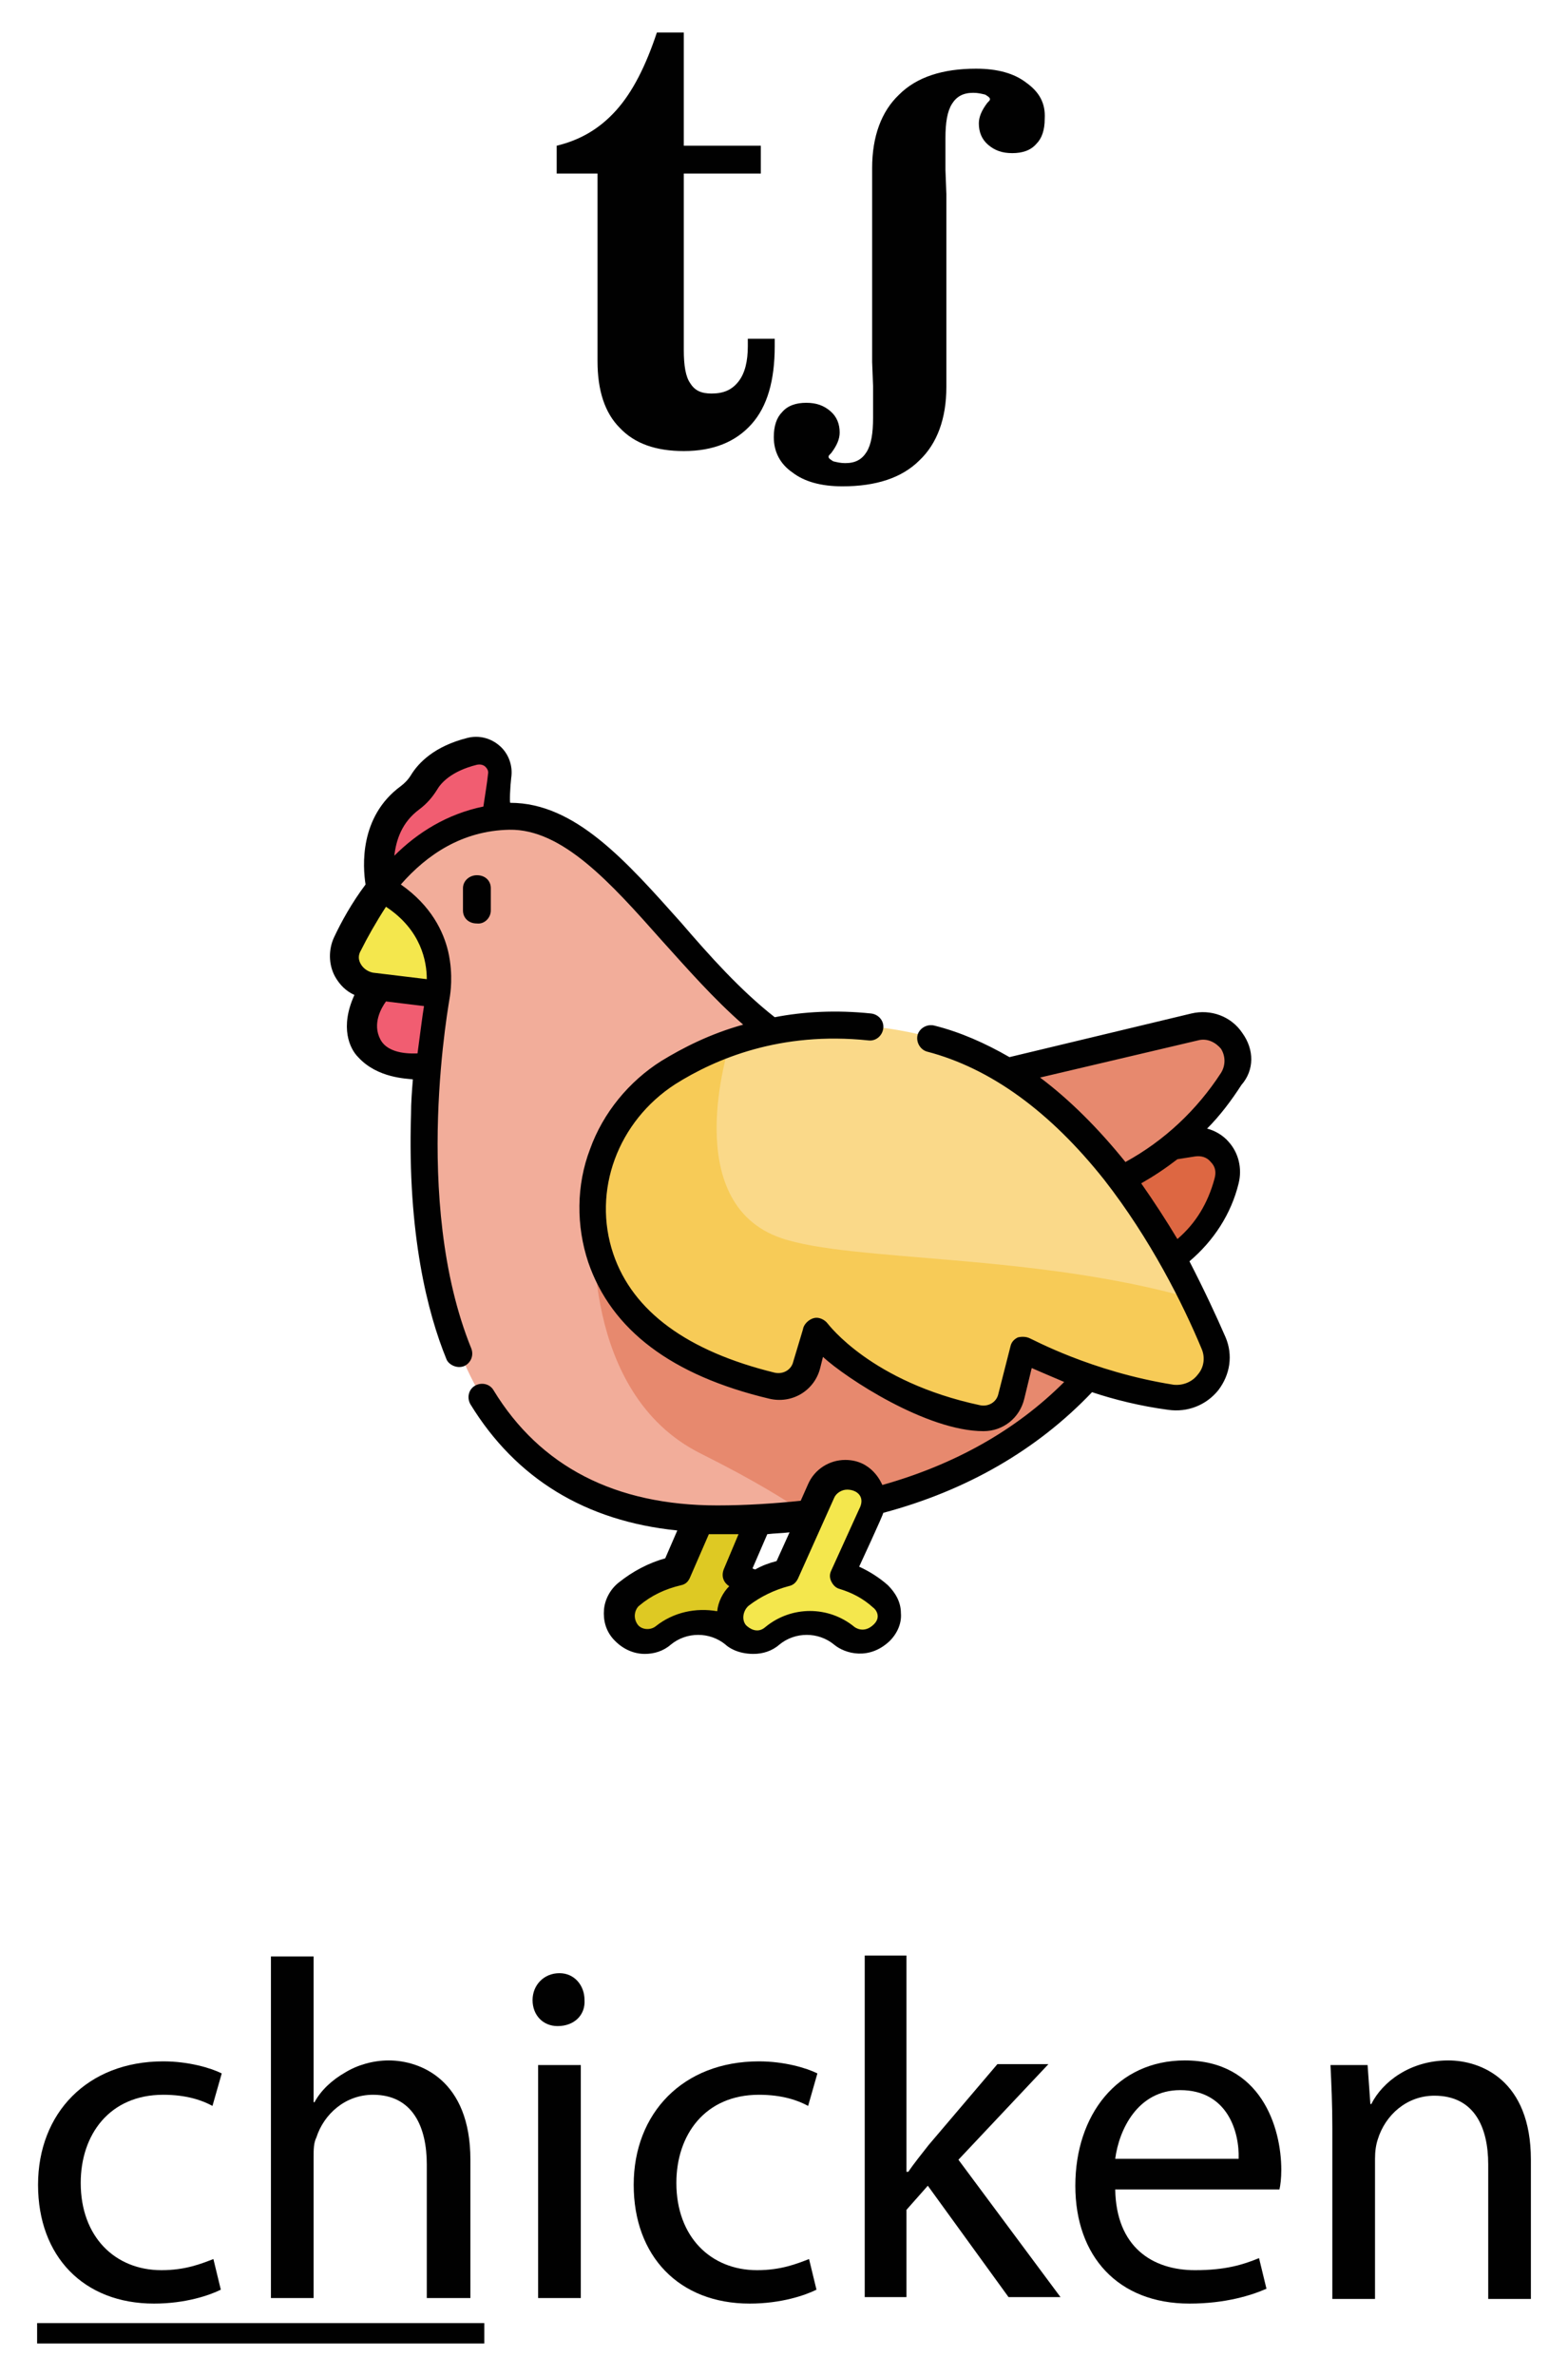 <svg
    xmlns="http://www.w3.org/2000/svg"
    viewBox="0 0 169 256"
    id="vector">
    <path
        id="path_14"
        d="M 49.4 112.2 C 48.7 115 46.2 115.4 43.3 114.7 C 40.5 114 38.4 112.5 39.1 109.7 C 39.8 106.9 43.1 103.5 45.9 104.2 C 48.8 104.8 50.1 109.3 49.4 112.2 Z"
        fill="#f15d71"/>
    <path
        id="path_15"
        d="M 41.3 95.8 C 41.3 95.8 39.7 89.5 44.4 86 C 45 85.5 45.5 85 45.9 84.3 C 46.5 83.3 47.9 81.7 51.1 80.9 C 52.8 80.5 54.3 81.9 54.1 83.6 C 53.6 86.9 53 91.5 53 91.5 L 41.3 95.8 Z"
        fill="#f15d71"/>
    <path
        id="path_16"
        d="M 83.1 171.9 C 81.9 170.9 80.6 170.2 79.2 169.8 L 82.3 162.6 L 77 160.3 L 73.1 169.5 C 71.3 169.9 69.5 170.7 68 172 C 66.8 173 66.6 174.8 67.6 176.1 C 68.6 177.3 70.4 177.5 71.7 176.5 C 73.9 174.6 77.2 174.6 79.4 176.5 C 79.9 176.9 81.8 177.8 83.5 176.1 C 84.6 174.8 84.3 172.9 83.1 171.9 Z"
        fill="#dec923"/>
    <path
        id="path_17"
        d="M 97.1 116.5 L 126.1 133.3 C 126.1 133.3 118.9 163.9 77.4 163.9 C 35.9 163.9 47.3 107 47.3 107 L 40 106.2 C 37.9 106 36.6 103.7 37.5 101.7 C 40 96.5 45.4 88.1 55 88 C 68.9 87.8 77.8 116.2 97.1 116.5 Z"
        fill="#f2ad9a"/>
    <path
        id="path_18"
        d="M 126.2 133.3 L 123.3 131.6 L 64.1 131.6 C 64.1 131.6 62.5 150.1 75.5 156.6 C 81.5 159.6 85 161.8 87.1 163.3 C 120.1 159.1 126.2 133.3 126.2 133.3 Z"
        fill="#e7896e"/>
    <path
        id="path_19"
        d="M 109.8 126.3 L 128.6 123.1 C 131 122.7 133 124.9 132.4 127.3 C 131.1 132.1 126.8 139 112.8 140 C 112.9 139.8 109.8 126.3 109.8 126.3 Z"
        fill="#dd6742"/>
    <path
        id="path_20"
        d="M 97.7 118 L 128.7 110.6 C 132 109.8 134.6 113.5 132.8 116.3 C 128.9 122.3 120.9 130 105.5 130.9 C 104.3 131.4 97.7 118 97.7 118 Z"
        fill="#e7896e"/>
    <path
        id="path_21"
        d="M 95 172.1 C 93.8 171 92.4 170.3 90.9 169.8 L 93.9 163.2 C 94.8 161.3 93.4 159 91.2 159 C 90 159 89 159.7 88.5 160.7 L 84.6 169.4 C 82.8 169.8 81.1 170.6 79.7 171.7 C 78.5 172.7 78.1 174.6 79.1 175.8 C 80.1 177.1 82 177.3 83.2 176.2 C 85.4 174.3 88.7 174.3 90.9 176.2 C 91.4 176.6 93.3 177.5 95 175.8 C 96.3 174.9 96.2 173.1 95 172.1 Z"
        fill="#f4e74d"/>
    <path
        id="path_22"
        d="M 65 135.6 C 66.8 141 71.8 146.6 83.4 149.4 C 85.1 149.8 86.7 148.8 87.2 147.2 C 87.7 145.4 88.3 143.5 88.3 143.5 C 88.3 143.5 93.1 150.1 105.6 152.8 C 107.2 153.2 108.9 152.1 109.3 150.5 L 110.6 145.4 C 110.6 145.4 117.2 149.1 126.5 150.6 C 129.8 151.1 132.4 147.8 131.1 144.7 C 126.9 134.7 116.9 116.1 100.5 111.8 C 87.7 108.4 78.3 111.9 72.5 115.5 C 65.6 119.9 62.5 128.1 65 135.6 Z"
        fill="#fad989"/>
    <path
        id="path_23"
        d="M 41.3 95.8 C 39.7 97.9 38.5 100 37.7 101.8 C 36.8 103.7 38 106 40.2 106.3 L 47.5 107.1 C 47.4 107.1 48.8 99.8 41.3 95.8 Z"
        fill="#f4e74d"/>
    <path
        id="path_24"
        d="M 109.2 150.6 L 110.5 145.5 C 110.5 145.5 117.1 149.2 126.4 150.7 C 129.7 151.2 132.3 147.9 131 144.8 C 130.4 143.4 129.7 141.7 128.8 140 C 111.6 135 91.8 136 84.2 133.4 C 73.1 129.6 78.6 112.7 78.6 112.6 C 76.2 113.5 74.1 114.6 72.3 115.7 C 65.6 119.9 62.4 128.2 65 135.7 C 66.8 141.1 71.8 146.7 83.4 149.5 C 85.1 149.9 86.7 148.9 87.2 147.3 C 87.7 145.5 88.3 143.6 88.3 143.6 C 88.3 143.6 93.1 150.2 105.6 152.9 C 107.2 153.2 108.8 152.2 109.2 150.6 Z"
        fill="#f7cb57"/>
    <path
        id="path_25"
        d="M 52.9 98.1 L 52.9 95.7 C 52.9 94.9 52.3 94.3 51.4 94.3 C 50.6 94.3 49.9 94.9 49.9 95.7 L 49.9 98.1 C 49.9 98.9 50.5 99.5 51.4 99.5 C 52.2 99.6 52.9 98.9 52.9 98.1 Z"
        fill="#010101"/>
    <path
        id="path_26"
        d="M 133.9 111.3 C 132.7 109.5 130.5 108.7 128.4 109.2 L 108.8 113.9 C 106.2 112.4 103.5 111.2 100.7 110.5 C 99.9 110.3 99.1 110.8 98.9 111.5 C 98.7 112.3 99.2 113.1 99.9 113.3 C 106.8 115.1 113.2 119.8 119 127.1 C 124 133.5 127.5 140.5 129.5 145.3 C 129.9 146.2 129.8 147.3 129.1 148.1 C 128.5 148.9 127.5 149.3 126.5 149.2 C 117.6 147.8 111.1 144.2 111 144.2 C 110.6 144 110.1 144 109.7 144.1 C 109.3 144.3 109 144.6 108.9 145.1 L 107.6 150.2 C 107.4 151.1 106.5 151.6 105.6 151.4 C 93.9 148.9 89.3 142.7 89.2 142.6 C 88.9 142.2 88.3 141.9 87.8 142 C 87.3 142.1 86.8 142.5 86.6 143 C 86.6 143.1 86 145 85.5 146.7 C 85.3 147.6 84.4 148.1 83.5 147.9 C 74.1 145.6 68.2 141.3 66.1 135.1 C 63.8 128.3 66.6 120.8 72.8 116.8 C 77.1 114.1 84.1 111.1 93.6 112.1 C 94.4 112.2 95.1 111.6 95.2 110.8 C 95.3 110 94.7 109.3 93.9 109.2 C 90.1 108.8 86.6 109 83.5 109.6 C 79.8 106.7 76.5 103 73.4 99.4 C 67.5 92.8 62 86.5 55 86.5 C 54.9 86.5 55 84.6 55.1 83.8 C 55.3 82.5 54.8 81.2 53.9 80.4 C 52.9 79.5 51.6 79.2 50.4 79.5 C 46.8 80.4 45.1 82.2 44.3 83.5 C 44 84 43.6 84.4 43.2 84.7 C 38.7 88 39.1 93.4 39.4 95.3 C 37.9 97.3 36.8 99.3 36 101 C 35.4 102.3 35.4 103.9 36.1 105.2 C 36.6 106.1 37.3 106.8 38.2 107.2 C 36.6 110.7 37.7 113 38.6 113.9 C 40.7 116.2 43.9 116.2 44.5 116.3 C 44.4 117.5 44.3 118.8 44.3 120.1 C 43.9 133 46.1 141.5 48.1 146.4 C 48.3 147 49.2 147.5 50 147.2 C 50.7 146.9 51.1 146.1 50.8 145.3 C 44.3 129.3 48.5 107.5 48.5 107.3 C 48.5 107.3 48.5 107.3 48.5 107.3 C 48.5 107.2 48.9 105.1 48.3 102.5 C 47.8 100.4 46.5 97.6 43.2 95.3 C 46 92.1 49.8 89.5 54.9 89.4 C 60.6 89.3 65.8 95.1 71.3 101.3 C 74.1 104.4 76.9 107.6 80.1 110.4 C 76.5 111.4 73.6 112.9 71.3 114.3 C 67.8 116.5 65 119.9 63.6 123.8 C 62.1 127.7 62.1 132.1 63.4 136 C 65.9 143.3 72.4 148.2 82.9 150.7 C 85.4 151.3 87.8 149.8 88.4 147.4 C 88.5 147 88.6 146.6 88.7 146.2 C 91.2 148.5 99.9 154.2 106 154.2 C 108.1 154.2 109.9 152.8 110.4 150.7 L 111.2 147.4 C 112.1 147.8 113.3 148.3 114.7 148.9 C 109.5 154.1 102.9 157.8 95.1 160 C 95 159.8 94 157.3 91.1 157.3 C 89.4 157.3 87.8 158.3 87.1 159.9 L 86.3 161.7 C 83.4 162 80.4 162.2 77.3 162.2 C 66.3 162.2 58.2 158 53.2 149.8 C 52.8 149.1 51.9 148.9 51.2 149.3 C 50.5 149.7 50.3 150.6 50.7 151.3 C 55.6 159.3 63.1 163.9 73 164.9 L 71.7 167.9 C 69.9 168.4 68.2 169.3 66.7 170.5 C 65.8 171.2 65.2 172.3 65.1 173.4 C 65 174.6 65.3 175.7 66.1 176.6 C 67 177.6 68.2 178.2 69.5 178.2 C 70.5 178.2 71.5 177.9 72.3 177.2 C 74 175.8 76.5 175.8 78.2 177.2 C 78.4 177.4 79.4 178.2 81.2 178.2 C 82.2 178.2 83.2 177.9 84 177.2 C 85.7 175.8 88.2 175.8 89.9 177.2 C 91.1 178.2 93.7 178.9 95.9 176.8 C 96.7 176 97.2 174.9 97.1 173.8 C 97.1 172.6 96.5 171.6 95.7 170.8 C 94.8 170 93.7 169.3 92.6 168.8 C 92.6 168.8 95.2 163.2 95.2 163 C 104.2 160.6 111.8 156.2 117.7 150 C 120.1 150.8 122.9 151.5 125.9 151.9 C 128 152.2 130 151.4 131.3 149.8 C 132.6 148.1 132.9 146 132.1 144.1 C 131.1 141.8 129.8 139 128.2 135.9 C 130.8 133.7 132.7 130.8 133.5 127.5 C 133.9 125.9 133.5 124.2 132.4 123 C 131.8 122.3 130.9 121.8 130.1 121.6 C 131.5 120.2 132.7 118.6 133.8 116.9 C 135.2 115.3 135.2 113.1 133.9 111.3 Z M 41 112 C 40.1 110.3 41.1 108.6 41.6 107.9 L 45.7 108.4 C 45.5 109.6 45.3 111.3 45 113.5 C 44.6 113.5 41.9 113.7 41 112 Z M 46 105.5 L 40.2 104.8 C 39.7 104.7 39.2 104.4 38.9 103.9 C 38.6 103.4 38.6 102.9 38.9 102.4 C 39.6 101 40.5 99.4 41.6 97.7 C 45.4 100.2 46 103.6 46 105.5 Z M 42.5 92.2 C 42.7 90.5 43.3 88.6 45.2 87.2 C 46 86.6 46.6 85.9 47.1 85.1 C 47.5 84.4 48.6 83.1 51.4 82.4 C 51.9 82.3 52.2 82.5 52.3 82.6 C 52.4 82.7 52.7 83 52.6 83.4 C 52.5 84.4 52.3 85.5 52.1 86.9 C 48.2 87.7 45 89.7 42.5 92.2 Z M 81.4 169.1 C 81.3 169.1 81.2 169 81.1 169 L 82.7 165.3 C 83.5 165.2 84.3 165.2 85.1 165.1 L 83.7 168.2 C 82.9 168.4 82.1 168.7 81.4 169.1 Z M 70.7 175.2 C 70.1 175.7 69.1 175.6 68.7 175 C 68.1 174.1 68.6 173.2 68.9 173 C 70.2 171.9 71.7 171.2 73.4 170.8 C 73.9 170.7 74.2 170.4 74.4 169.9 L 76.4 165.3 C 76.8 165.3 78.9 165.3 79.6 165.3 L 78 169.1 C 77.6 170.2 78.4 170.8 78.6 170.9 C 77.9 171.6 77.4 172.6 77.3 173.6 C 75 173.2 72.6 173.7 70.7 175.2 Z M 94.1 173.2 C 94.4 173.4 95 174.2 94.2 175 C 93.1 176.1 92.1 175.3 92.1 175.3 C 89.3 173 85.3 173 82.5 175.3 C 81.6 176.1 80.7 175.4 80.4 175.1 C 79.9 174.5 80.1 173.5 80.7 173 C 82 172 83.5 171.3 85 170.9 C 85.5 170.8 85.8 170.5 86 170.1 L 89.9 161.4 C 90.1 160.9 90.7 160.5 91.3 160.5 C 92.4 160.5 93.3 161.3 92.6 162.6 L 89.6 169.2 C 89.4 169.6 89.4 170 89.6 170.4 C 89.8 170.8 90.1 171.1 90.5 171.2 C 91.8 171.6 93 172.2 94.1 173.2 Z M 130.9 127 C 130.2 129.6 128.9 131.8 126.9 133.5 C 125.7 131.5 124.4 129.5 123 127.5 C 124.4 126.7 125.6 125.9 126.9 124.9 L 128.8 124.6 C 129.5 124.5 130.1 124.7 130.5 125.2 C 131 125.7 131.1 126.3 130.9 127 Z M 131.6 115.6 C 129 119.6 125.5 122.9 121.3 125.2 C 118.4 121.6 115.3 118.5 112.1 116.1 L 129.1 112.1 C 130.2 111.8 131.1 112.4 131.6 113 C 132.1 113.8 132.1 114.8 131.6 115.6 Z"
        fill="#010101"/>
    <path
        id="path_27"
        d="M 23.8 246.7 C 22.6 247.3 20 248.2 16.6 248.2 C 9 248.2 4.1 243.1 4.1 235.4 C 4.1 227.7 9.4 222.1 17.6 222.1 C 20.3 222.1 22.7 222.8 23.9 223.4 L 22.9 226.9 C 21.8 226.3 20.1 225.7 17.6 225.7 C 11.8 225.7 8.7 230 8.7 235.2 C 8.7 241 12.4 244.6 17.4 244.6 C 20 244.6 21.7 243.9 23 243.4 L 23.8 246.7 Z"
        fill="#010101"/>
    <path
        id="path_28"
        d="M 29.2 210.8 L 33.8 210.8 L 33.8 226.5 L 33.9 226.5 C 34.6 225.2 35.8 224.1 37.2 223.3 C 38.5 222.5 40.2 222 41.9 222 C 45.3 222 50.7 224.1 50.7 232.7 L 50.7 247.6 L 46 247.6 L 46 233.2 C 46 229.2 44.5 225.7 40.2 225.7 C 37.2 225.7 34.9 227.8 34.1 230.3 C 33.8 230.9 33.8 231.6 33.8 232.5 L 33.8 247.6 L 29.2 247.6 L 29.2 210.8 Z"
        fill="#010101"/>
    <path
        id="path_29"
        d="M 63 215.5 C 63.1 217.1 61.9 218.3 60.1 218.3 C 58.5 218.3 57.4 217.1 57.4 215.5 C 57.4 213.9 58.6 212.6 60.3 212.6 C 61.9 212.6 63 213.9 63 215.5 Z M 58 247.6 L 58 222.5 L 62.6 222.5 L 62.6 247.6 L 58 247.6 Z"
        fill="#010101"/>
    <path
        id="path_30"
        d="M 88 246.7 C 86.8 247.3 84.2 248.2 80.8 248.2 C 73.2 248.2 68.3 243.1 68.3 235.4 C 68.3 227.7 73.6 222.1 81.8 222.1 C 84.5 222.1 86.9 222.8 88.1 223.4 L 87.1 226.9 C 86 226.3 84.3 225.7 81.8 225.7 C 76 225.7 72.9 230 72.9 235.2 C 72.9 241 76.6 244.6 81.6 244.6 C 84.2 244.6 85.9 243.9 87.2 243.4 L 88 246.7 Z"
        fill="#010101"/>
    <path
        id="path_31"
        d="M 97.8 234 L 97.9 234 C 98.5 233.1 99.4 232 100.1 231.1 L 107.5 222.4 L 113 222.4 L 103.3 232.7 L 114.3 247.5 L 108.7 247.5 L 100 235.5 L 97.7 238.1 L 97.7 247.5 L 93.2 247.5 L 93.2 210.7 L 97.7 210.7 L 97.7 234 Z"
        fill="#010101"/>
    <path
        id="path_32"
        d="M 120.2 235.9 C 120.3 242.1 124.2 244.6 128.8 244.6 C 132.1 244.6 134 244 135.7 243.3 L 136.5 246.6 C 134.9 247.3 132.1 248.2 128.2 248.2 C 120.5 248.2 115.9 243.1 115.9 235.5 C 115.9 227.9 120.4 222 127.7 222 C 135.9 222 138.1 229.2 138.1 233.8 C 138.1 234.7 138 235.5 137.9 235.9 L 120.2 235.9 Z M 133.5 232.6 C 133.6 229.7 132.3 225.2 127.2 225.2 C 122.6 225.2 120.6 229.5 120.2 232.6 L 133.5 232.6 Z"
        fill="#010101"/>
    <path
        id="path_33"
        d="M 143.6 229.3 C 143.6 226.7 143.5 224.6 143.4 222.5 L 147.4 222.5 L 147.7 226.7 L 147.8 226.7 C 149 224.3 152 222 156.1 222 C 159.6 222 165 224.1 165 232.7 L 165 247.7 L 160.4 247.7 L 160.4 233.2 C 160.4 229.2 158.9 225.8 154.6 225.8 C 151.6 225.8 149.3 227.9 148.5 230.5 C 148.3 231.1 148.2 231.8 148.2 232.6 L 148.2 247.7 L 143.6 247.7 L 143.6 229.3 Z"
        fill="#010101"/>
    <path
        id="path_34"
        d="M 4 250.3 L 52.2 250.3 L 52.2 252.5 L 4 252.5 Z"
        fill="#010101"/>
    <path
        id="path_35"
        d="M 64.4 18.7 L 60 18.7 L 60 15.7 C 62.5 15.1 64.6 13.9 66.4 11.9 C 68.2 9.9 69.6 7.1 70.8 3.5 L 73.7 3.5 L 73.7 15.7 L 82 15.7 L 82 18.7 L 73.7 18.7 L 73.7 37.7 C 73.7 39.4 73.9 40.6 74.4 41.3 C 74.9 42.1 75.6 42.4 76.7 42.4 C 78 42.4 78.9 42 79.6 41.1 C 80.3 40.2 80.6 38.9 80.6 37.3 L 80.6 36.5 L 83.5 36.5 L 83.5 37.3 C 83.5 41 82.7 43.8 81 45.7 C 79.3 47.6 76.9 48.6 73.7 48.6 C 70.7 48.6 68.4 47.8 66.8 46.1 C 65.2 44.5 64.4 42.1 64.4 38.9 L 64.4 18.7 Z"
        fill="#010101"/>
    <path
        id="path_36"
        d="M 110.6 8.9 C 109.3 7.9 107.5 7.4 105.2 7.4 C 101.6 7.4 98.8 8.3 96.9 10.2 C 95 12 94 14.7 94 18.1 C 94 18.1 94 18.9 94 20.2 L 94 20.2 C 94 20.3 94 20.4 94 20.5 L 94 39 L 94.1 41.6 L 94.1 45 C 94.1 46.7 93.9 47.9 93.4 48.7 C 92.9 49.5 92.2 49.9 91.1 49.9 C 90.6 49.9 90.2 49.8 89.8 49.7 C 89.5 49.5 89.3 49.4 89.3 49.2 C 89.3 49.1 89.4 49 89.6 48.8 C 90.2 48 90.5 47.3 90.5 46.6 C 90.5 45.7 90.2 44.9 89.5 44.3 C 88.8 43.7 88 43.4 86.9 43.4 C 85.8 43.4 84.9 43.7 84.3 44.4 C 83.7 45 83.4 45.9 83.4 47.1 C 83.4 48.7 84.1 50 85.4 50.9 C 86.7 51.9 88.5 52.4 90.8 52.4 C 94.4 52.4 97.2 51.5 99.1 49.6 C 101 47.8 102 45.1 102 41.7 C 102 41.7 102 40.9 102 39.6 L 102 39.6 C 102 39.5 102 39.4 102 39.3 L 102 20.9 L 101.9 18.3 L 101.9 14.9 C 101.9 13.2 102.1 12 102.6 11.2 C 103.1 10.4 103.8 10 104.9 10 C 105.4 10 105.8 10.1 106.2 10.2 C 106.5 10.4 106.7 10.5 106.7 10.7 C 106.7 10.8 106.6 10.9 106.4 11.1 C 105.8 11.9 105.5 12.6 105.5 13.3 C 105.5 14.2 105.8 15 106.5 15.6 C 107.2 16.2 108 16.5 109.1 16.5 C 110.2 16.5 111.1 16.2 111.7 15.5 C 112.3 14.9 112.6 14 112.6 12.8 C 112.7 11.1 112 9.9 110.6 8.9 Z"
        fill="#010101"/>
    <path
        id="path_37"
        d="M 1610.3 5.3 C 1610.1 6.3 1609.2 6.4 1608.2 6.2 C 1607.2 6 1606.5 5.5 1606.8 4.5 C 1607 3.5 1608.2 2.4 1609.1 2.6 C 1610.1 2.8 1610.6 4.4 1610.3 5.3 Z"
        fill="#f15d71"/>
    <path
        id="path_38"
        d="M 1607.5 -0.3 C 1607.5 -0.3 1606.9 -2.4 1608.6 -3.6 C 1608.8 -3.8 1609 -3.9 1609.1 -4.2 C 1609.3 -4.5 1609.8 -5.1 1610.9 -5.3 C 1611.5 -5.4 1612 -5 1611.9 -4.4 C 1611.7 -3.3 1611.5 -1.7 1611.5 -1.7 L 1607.5 -0.3 Z"
        fill="#f15d71"/>
    <path
        id="path_39"
        d="M 1621.8 25.8 C 1621.4 25.5 1620.9 25.2 1620.5 25.1 L 1621.5 22.6 L 1619.7 21.8 L 1618.4 24.9 C 1617.8 25 1617.2 25.3 1616.7 25.7 C 1616.3 26 1616.2 26.7 1616.6 27.1 C 1616.9 27.5 1617.6 27.6 1618 27.2 C 1618.8 26.6 1619.9 26.6 1620.6 27.2 C 1620.8 27.4 1621.4 27.7 1622 27.1 C 1622.4 26.8 1622.3 26.1 1621.8 25.8 Z"
        fill="#dec923"/>
    <path
        id="path_40"
        d="M 1626.6 6.8 L 1636.5 12.6 C 1636.5 12.6 1634 23.1 1619.9 23.1 C 1605.7 23.1 1609.6 3.7 1609.6 3.7 L 1607.1 3.4 C 1606.4 3.3 1605.9 2.5 1606.3 1.9 C 1607.1 0.1 1609 -2.7 1612.3 -2.8 C 1617 -3 1620 6.7 1626.6 6.8 Z"
        fill="#f2ad9a"/>
    <path
        id="path_41"
        d="M 1636.6 12.6 L 1635.6 12 L 1615.4 12 C 1615.4 12 1614.8 18.3 1619.3 20.5 C 1621.4 21.5 1622.6 22.3 1623.3 22.8 C 1634.5 21.4 1636.6 12.6 1636.6 12.6 Z"
        fill="#e7896e"/>
    <path
        id="path_42"
        d="M 1631 10.2 L 1637.4 9.1 C 1638.2 9 1638.9 9.7 1638.7 10.5 C 1638.3 12.2 1636.8 14.5 1632 14.9 C 1632 14.8 1631 10.2 1631 10.2 Z"
        fill="#dd6742"/>
    <path
        id="path_43"
        d="M 1626.8 7.3 L 1637.4 4.8 C 1638.5 4.5 1639.4 5.8 1638.8 6.7 C 1637.5 8.8 1634.7 11.4 1629.5 11.7 C 1629.1 11.9 1626.8 7.3 1626.8 7.3 Z"
        fill="#e7896e"/>
    <path
        id="path_44"
        d="M 1625.9 25.8 C 1625.5 25.4 1625 25.2 1624.5 25 L 1625.5 22.8 C 1625.8 22.1 1625.3 21.4 1624.6 21.4 C 1624.2 21.4 1623.8 21.6 1623.7 22 L 1622.4 25 C 1621.8 25.1 1621.2 25.4 1620.7 25.8 C 1620.3 26.1 1620.2 26.8 1620.5 27.2 C 1620.8 27.6 1621.5 27.7 1621.9 27.4 C 1622.7 26.8 1623.8 26.8 1624.5 27.4 C 1624.7 27.6 1625.3 27.8 1625.9 27.3 C 1626.3 26.8 1626.3 26.2 1625.9 25.8 Z"
        fill="#f4e74d"/>
    <path
        id="path_45"
        d="M 1615.7 13.4 C 1616.3 15.3 1618 17.2 1622 18.1 C 1622.6 18.2 1623.1 17.9 1623.3 17.3 C 1623.5 16.7 1623.7 16 1623.7 16 C 1623.7 16 1625.3 18.3 1629.6 19.2 C 1630.2 19.3 1630.7 19 1630.9 18.4 L 1631.3 16.7 C 1631.3 16.7 1633.6 18 1636.8 18.5 C 1637.9 18.7 1638.8 17.5 1638.4 16.5 C 1637 13.1 1633.6 6.7 1627.9 5.3 C 1623.5 4.2 1620.3 5.3 1618.3 6.6 C 1615.9 8 1614.8 10.8 1615.7 13.4 Z"
        fill="#fad989"/>
    <path
        id="path_46"
        d="M 1607.5 -0.3 C 1607 0.4 1606.5 1.1 1606.3 1.7 C 1606 2.4 1606.4 3.1 1607.1 3.2 L 1609.6 3.5 C 1609.6 3.6 1610.1 1.1 1607.5 -0.3 Z"
        fill="#f4e74d"/>
    <path
        id="path_47"
        d="M 1630.8 18.5 L 1631.2 16.8 C 1631.2 16.8 1633.5 18.1 1636.7 18.6 C 1637.8 18.8 1638.7 17.6 1638.3 16.6 C 1638.1 16.1 1637.8 15.6 1637.6 15 C 1631.7 13.3 1625 13.6 1622.4 12.7 C 1618.6 11.4 1620.5 5.6 1620.5 5.6 C 1619.7 5.9 1619 6.3 1618.4 6.7 C 1616.1 8.1 1615 11 1615.9 13.5 C 1616.5 15.4 1618.2 17.3 1622.2 18.2 C 1622.8 18.3 1623.3 18 1623.5 17.4 C 1623.7 16.8 1623.9 16.1 1623.9 16.1 C 1623.9 16.1 1625.5 18.4 1629.8 19.3 C 1630.1 19.4 1630.6 19 1630.8 18.5 Z"
        fill="#f7cb57"/>
    <path
        id="path_48"
        d="M 1611.5 0.5 L 1611.5 -0.3 C 1611.5 -0.6 1611.3 -0.8 1611 -0.8 C 1610.7 -0.8 1610.5 -0.6 1610.5 -0.3 L 1610.5 0.5 C 1610.5 0.8 1610.7 1 1611 1 C 1611.3 1 1611.5 0.8 1611.5 0.5 Z"
        fill="#010101"/>
    <path
        id="path_49"
        d="M 1639.2 5.1 C 1638.8 4.5 1638 4.2 1637.3 4.4 L 1630.6 6 C 1629.7 5.5 1628.8 5.1 1627.8 4.8 C 1627.5 4.7 1627.3 4.9 1627.2 5.2 C 1627.1 5.5 1627.3 5.7 1627.6 5.8 C 1630 6.4 1632.2 8 1634.1 10.5 C 1635.8 12.7 1637 15.1 1637.7 16.7 C 1637.8 17 1637.8 17.4 1637.6 17.7 C 1637.4 18 1637 18.1 1636.7 18.1 C 1633.7 17.6 1631.4 16.4 1631.4 16.4 C 1631.3 16.3 1631.1 16.3 1631 16.4 C 1630.9 16.5 1630.8 16.6 1630.7 16.7 L 1630.3 18.4 C 1630.2 18.7 1629.9 18.9 1629.6 18.8 C 1625.6 17.9 1624 15.8 1624 15.8 C 1623.9 15.6 1623.7 15.6 1623.5 15.6 C 1623.3 15.6 1623.2 15.8 1623.1 15.9 C 1623.1 15.9 1622.9 16.6 1622.7 17.2 C 1622.6 17.5 1622.3 17.7 1622 17.6 C 1618.8 16.8 1616.8 15.4 1616.1 13.2 C 1615.3 10.9 1616.3 8.3 1618.4 6.9 C 1619.9 6 1622.3 5 1625.5 5.3 C 1625.8 5.3 1626 5.1 1626 4.9 C 1626 4.6 1625.8 4.4 1625.6 4.4 C 1624.3 4.3 1623.1 4.3 1622 4.5 C 1620.7 3.5 1619.6 2.2 1618.5 1 C 1616.5 -1.3 1614.6 -3.4 1612.2 -3.4 C 1612.2 -3.4 1612.2 -4.1 1612.2 -4.3 C 1612.3 -4.7 1612.1 -5.2 1611.8 -5.5 C 1611.5 -5.8 1611 -5.9 1610.6 -5.8 C 1609.4 -5.5 1608.8 -4.9 1608.5 -4.4 C 1608.4 -4.2 1608.3 -4.1 1608.1 -4 C 1606.6 -2.9 1606.7 -1 1606.8 -0.4 C 1606.3 0.3 1605.9 1 1605.6 1.6 C 1605.4 2.1 1605.4 2.6 1605.6 3 C 1605.8 3.3 1606 3.5 1606.3 3.7 C 1605.7 4.9 1606.1 5.7 1606.4 6 C 1607.1 6.8 1608.2 6.8 1608.4 6.8 C 1608.4 7.2 1608.3 7.6 1608.3 8.1 C 1608.2 12.5 1608.9 15.4 1609.6 17.1 C 1609.7 17.3 1610 17.5 1610.2 17.4 C 1610.5 17.3 1610.6 17 1610.5 16.8 C 1608.3 11.3 1609.7 3.9 1609.7 3.8 C 1609.7 3.8 1609.7 3.8 1609.7 3.8 C 1609.7 3.8 1609.8 3.1 1609.6 2.2 C 1609.4 1.5 1609 0.5 1607.9 -0.3 C 1608.9 -1.4 1610.2 -2.3 1611.9 -2.3 C 1613.9 -2.3 1615.6 -0.3 1617.5 1.8 C 1618.4 2.9 1619.4 4 1620.5 4.9 C 1619.3 5.3 1618.3 5.8 1617.5 6.2 C 1616.3 7 1615.4 8.1 1614.9 9.4 C 1614.4 10.7 1614.4 12.2 1614.8 13.6 C 1615.6 16.1 1617.9 17.8 1621.5 18.6 C 1622.3 18.8 1623.2 18.3 1623.4 17.5 C 1623.4 17.4 1623.5 17.2 1623.5 17.1 C 1624.3 17.9 1627.3 19.8 1629.4 19.8 C 1630.1 19.8 1630.7 19.3 1630.9 18.6 L 1631.2 17.5 C 1631.5 17.6 1631.9 17.8 1632.4 18 C 1630.6 19.8 1628.4 21.1 1625.7 21.8 C 1625.7 21.7 1625.3 20.9 1624.3 20.9 C 1623.7 20.9 1623.2 21.2 1622.9 21.8 L 1622.6 22.4 C 1621.6 22.5 1620.6 22.6 1619.5 22.6 C 1615.7 22.6 1613 21.2 1611.3 18.4 C 1611.2 18.2 1610.9 18.1 1610.6 18.2 C 1610.4 18.3 1610.3 18.6 1610.4 18.9 C 1612.1 21.7 1614.6 23.2 1618 23.5 L 1617.6 24.5 C 1617 24.7 1616.4 25 1615.9 25.4 C 1615.6 25.7 1615.4 26 1615.4 26.4 C 1615.4 26.8 1615.5 27.2 1615.7 27.5 C 1616 27.9 1616.4 28 1616.8 28 C 1617.1 28 1617.5 27.9 1617.7 27.7 C 1618.3 27.2 1619.1 27.2 1619.7 27.7 C 1619.8 27.8 1620.1 28 1620.7 28 C 1621 28 1621.4 27.9 1621.6 27.7 C 1622.2 27.2 1623 27.2 1623.6 27.7 C 1624 28 1624.9 28.3 1625.6 27.5 C 1625.9 27.2 1626 26.8 1626 26.5 C 1626 26.1 1625.8 25.7 1625.5 25.5 C 1625.2 25.2 1624.8 25 1624.4 24.8 C 1624.4 24.8 1625.3 22.9 1625.3 22.8 C 1628.4 22 1631 20.5 1633 18.3 C 1633.8 18.6 1634.8 18.8 1635.8 19 C 1636.5 19.1 1637.2 18.8 1637.6 18.3 C 1638 17.7 1638.1 17 1637.9 16.3 C 1637.6 15.5 1637.1 14.5 1636.6 13.5 C 1637.5 12.7 1638.1 11.8 1638.4 10.6 C 1638.5 10.1 1638.4 9.5 1638 9.1 C 1637.8 8.9 1637.5 8.7 1637.2 8.6 C 1637.7 8.1 1638.1 7.6 1638.5 7 C 1639.6 6.4 1639.6 5.7 1639.2 5.1 Z M 1607.4 5.3 C 1607.1 4.7 1607.4 4.1 1607.6 3.9 L 1609 4 C 1608.9 4.4 1608.8 5 1608.8 5.8 C 1608.7 5.8 1607.8 5.8 1607.4 5.3 Z M 1609.2 3 L 1607.2 2.8 C 1607 2.8 1606.9 2.7 1606.8 2.5 C 1606.7 2.3 1606.7 2.1 1606.8 2 C 1607 1.5 1607.3 1 1607.7 0.4 C 1608.9 1.2 1609.2 2.4 1609.2 3 Z M 1608 -1.5 C 1608.1 -2.1 1608.3 -2.7 1608.9 -3.2 C 1609.2 -3.4 1609.4 -3.6 1609.5 -3.9 C 1609.6 -4.1 1610 -4.6 1611 -4.8 C 1611.2 -4.8 1611.3 -4.8 1611.3 -4.7 C 1611.3 -4.7 1611.4 -4.6 1611.4 -4.4 C 1611.3 -4.1 1611.3 -3.7 1611.2 -3.2 C 1609.9 -3 1608.8 -2.3 1608 -1.5 Z M 1621.3 24.8 C 1621.2 24.8 1621.2 24.8 1621.3 24.8 L 1621.8 23.5 C 1622.1 23.5 1622.4 23.5 1622.6 23.4 L 1622.1 24.5 C 1621.8 24.6 1621.5 24.7 1621.3 24.8 Z M 1617.6 26.9 C 1617.4 27.1 1617.1 27.1 1616.9 26.8 C 1616.7 26.5 1616.9 26.2 1617 26.1 C 1617.4 25.7 1618 25.5 1618.5 25.4 C 1618.7 25.4 1618.8 25.3 1618.9 25.1 L 1619.6 23.5 C 1619.7 23.5 1620.5 23.5 1620.7 23.5 L 1620.1 24.8 C 1620 25.2 1620.2 25.4 1620.3 25.4 C 1620 25.7 1619.9 26 1619.9 26.3 C 1619.1 26.2 1618.2 26.4 1617.6 26.9 Z M 1625.6 26.2 C 1625.7 26.3 1625.9 26.5 1625.6 26.8 C 1625.2 27.2 1624.9 26.9 1624.9 26.9 C 1624 26.1 1622.6 26.1 1621.6 26.9 C 1621.3 27.2 1621 26.9 1620.9 26.8 C 1620.7 26.6 1620.8 26.3 1621 26.1 C 1621.4 25.8 1621.9 25.5 1622.5 25.4 C 1622.7 25.4 1622.8 25.3 1622.8 25.1 L 1624.1 22.1 C 1624.2 21.9 1624.4 21.8 1624.6 21.8 C 1625 21.8 1625.3 22.1 1625.1 22.5 L 1624.1 24.7 C 1624 24.8 1624 25 1624.1 25.1 C 1624.2 25.2 1624.3 25.3 1624.4 25.4 C 1624.8 25.6 1625.2 25.9 1625.6 26.2 Z M 1638.2 10.4 C 1638 11.3 1637.5 12 1636.8 12.6 C 1636.4 11.9 1636 11.2 1635.5 10.5 C 1636 10.2 1636.4 9.9 1636.8 9.6 L 1637.4 9.5 C 1637.6 9.5 1637.8 9.5 1638 9.7 C 1638.2 10 1638.3 10.2 1638.2 10.4 Z M 1638.4 6.5 C 1637.5 7.9 1636.3 9 1634.9 9.8 C 1633.9 8.6 1632.9 7.5 1631.8 6.7 L 1637.6 5.3 C 1638 5.2 1638.3 5.4 1638.4 5.6 C 1638.6 5.9 1638.6 6.2 1638.4 6.5 Z"
        fill="#010101"/>
    <path
        id="path_50"
        d="M 1601.6 51.3 C 1601.2 51.5 1600.3 51.8 1599.1 51.8 C 1596.5 51.8 1594.8 50 1594.8 47.4 C 1594.8 44.8 1596.6 42.8 1599.4 42.8 C 1600.3 42.8 1601.1 43 1601.6 43.2 L 1601.2 44.4 C 1600.8 44.2 1600.2 44 1599.4 44 C 1597.4 44 1596.4 45.5 1596.4 47.2 C 1596.4 49.2 1597.7 50.4 1599.4 50.4 C 1600.3 50.4 1600.9 50.2 1601.3 50 L 1601.6 51.3 Z"
        fill="#010101"/>
    <path
        id="path_51"
        d="M 1603.4 39.1 L 1605 39.1 L 1605 44.5 L 1605 44.5 C 1605.2 44.1 1605.6 43.7 1606.1 43.4 C 1606.6 43.1 1607.1 43 1607.7 43 C 1608.9 43 1610.7 43.7 1610.7 46.7 L 1610.7 51.8 L 1609.1 51.8 L 1609.1 46.9 C 1609.1 45.5 1608.6 44.3 1607.1 44.3 C 1606.1 44.3 1605.3 45 1605 45.9 C 1604.9 46.1 1604.9 46.3 1604.9 46.6 L 1604.9 51.8 L 1603.3 51.8 L 1603.3 39.1 Z"
        fill="#010101"/>
    <path
        id="path_52"
        d="M 1615 40.7 C 1615 41.2 1614.6 41.7 1614 41.7 C 1613.5 41.7 1613.1 41.3 1613.1 40.7 C 1613.1 40.2 1613.5 39.7 1614.1 39.7 C 1614.6 39.7 1615 40.1 1615 40.7 Z M 1613.2 51.6 L 1613.2 43 L 1614.8 43 L 1614.8 51.6 L 1613.2 51.6 Z"
        fill="#010101"/>
    <path
        id="path_53"
        d="M 1623.5 51.3 C 1623.1 51.5 1622.2 51.8 1621 51.8 C 1618.4 51.8 1616.7 50 1616.7 47.4 C 1616.7 44.8 1618.5 42.8 1621.3 42.8 C 1622.2 42.8 1623 43 1623.5 43.2 L 1623.1 44.4 C 1622.7 44.2 1622.1 44 1621.3 44 C 1619.3 44 1618.3 45.5 1618.3 47.2 C 1618.3 49.2 1619.6 50.4 1621.3 50.4 C 1622.2 50.4 1622.8 50.2 1623.2 50 L 1623.5 51.3 Z"
        fill="#010101"/>
    <path
        id="path_54"
        d="M 1626.9 47 L 1626.9 47 C 1627.1 46.7 1627.4 46.3 1627.7 46 L 1630.2 43 L 1632.1 43 L 1628.8 46.5 L 1632.6 51.6 L 1630.7 51.6 L 1627.7 47.5 L 1626.9 48.4 L 1626.9 51.6 L 1625.4 51.6 L 1625.4 39.1 L 1626.9 39.1 L 1626.9 47 Z"
        fill="#010101"/>
    <path
        id="path_55"
        d="M 1634.5 47.6 C 1634.5 49.7 1635.9 50.6 1637.4 50.6 C 1638.5 50.6 1639.2 50.4 1639.8 50.2 L 1640.1 51.3 C 1639.6 51.5 1638.6 51.8 1637.2 51.8 C 1634.6 51.8 1633 50.1 1633 47.5 C 1633 44.9 1634.5 42.9 1637 42.9 C 1639.8 42.9 1640.5 45.4 1640.5 46.9 C 1640.5 47.2 1640.5 47.5 1640.4 47.6 L 1634.5 47.6 Z M 1639.1 46.5 C 1639.1 45.5 1638.7 44 1636.9 44 C 1635.3 44 1634.6 45.5 1634.5 46.5 L 1639.1 46.5 Z"
        fill="#010101"/>
    <path
        id="path_56"
        d="M 1642.5 45.4 C 1642.5 44.5 1642.5 43.8 1642.4 43.1 L 1643.8 43.1 L 1643.9 44.5 L 1643.9 44.5 C 1644.3 43.7 1645.3 42.9 1646.7 42.9 C 1647.9 42.9 1649.7 43.6 1649.7 46.6 L 1649.7 51.7 L 1648.1 51.7 L 1648.1 46.8 C 1648.1 45.4 1647.6 44.3 1646.1 44.3 C 1645.1 44.3 1644.3 45 1644 45.9 C 1643.9 46.1 1643.9 46.4 1643.9 46.6 L 1643.9 51.8 L 1642.3 51.8 L 1642.3 45.4 Z"
        fill="#010101"/>
    <path
        id="path_57"
        d="M 1594.8 52.6 L 1611.3 52.6 L 1611.3 53.4 L 1594.8 53.4 Z"
        fill="#010101"/>
    <path
        id="path_66"
        d="M 1615.4 -26.6 L 1613.9 -26.6 L 1613.9 -27.6 C 1614.8 -27.8 1615.5 -28.2 1616.1 -28.9 C 1616.7 -29.6 1617.2 -30.5 1617.6 -31.8 L 1618.6 -31.8 L 1618.6 -27.6 L 1621.4 -27.6 L 1621.4 -26.6 L 1618.6 -26.6 L 1618.6 -20.1 C 1618.6 -19.5 1618.7 -19.1 1618.8 -18.9 C 1619 -18.6 1619.2 -18.5 1619.6 -18.5 C 1620 -18.5 1620.4 -18.7 1620.6 -19 C 1620.8 -19.3 1620.9 -19.7 1620.9 -20.3 L 1620.9 -20.6 L 1621.9 -20.6 L 1621.9 -20.3 C 1621.9 -19 1621.6 -18.1 1621.1 -17.4 C 1620.6 -16.7 1619.7 -16.4 1618.6 -16.4 C 1617.6 -16.4 1616.8 -16.7 1616.2 -17.2 C 1615.6 -17.7 1615.4 -18.6 1615.4 -19.7 L 1615.4 -26.6 Z"
        fill="#010101"/>
    <path
        id="path_67"
        d="M 1627.5 -19.5 C 1627.5 -18.7 1627.6 -18.2 1627.8 -18 C 1628 -17.8 1628.5 -17.7 1629.2 -17.7 L 1629.2 -16.7 L 1622.8 -16.7 L 1622.8 -17.7 C 1623.4 -17.7 1623.8 -17.8 1624 -18 C 1624.2 -18.2 1624.3 -18.7 1624.3 -19.5 L 1624.3 -26.6 L 1622.8 -26.6 L 1622.8 -27.6 L 1624.4 -27.6 L 1624.4 -27.7 C 1624.4 -29 1624.8 -30 1625.5 -30.8 C 1626.2 -31.5 1627.3 -31.9 1628.7 -31.9 C 1629.6 -31.9 1630.3 -31.7 1630.8 -31.3 C 1631.3 -30.9 1631.6 -30.4 1631.6 -29.8 C 1631.6 -29.4 1631.5 -29 1631.2 -28.8 C 1631 -28.6 1630.6 -28.4 1630.2 -28.4 C 1629.8 -28.4 1629.5 -28.5 1629.2 -28.7 C 1628.9 -28.9 1628.8 -29.2 1628.8 -29.6 C 1628.8 -29.9 1628.9 -30.2 1629.1 -30.4 C 1629.2 -30.5 1629.2 -30.5 1629.2 -30.6 C 1629.2 -30.7 1629.1 -30.7 1629 -30.8 C 1628.9 -30.9 1628.7 -30.9 1628.5 -30.9 C 1628.1 -30.9 1627.8 -30.7 1627.6 -30.4 C 1627.4 -30.1 1627.3 -29.6 1627.3 -29 L 1627.3 -27.7 L 1629.5 -27.7 L 1629.5 -26.7 L 1627.4 -26.7 L 1627.4 -19.5 Z"
        fill="#010101"/>
</svg>
